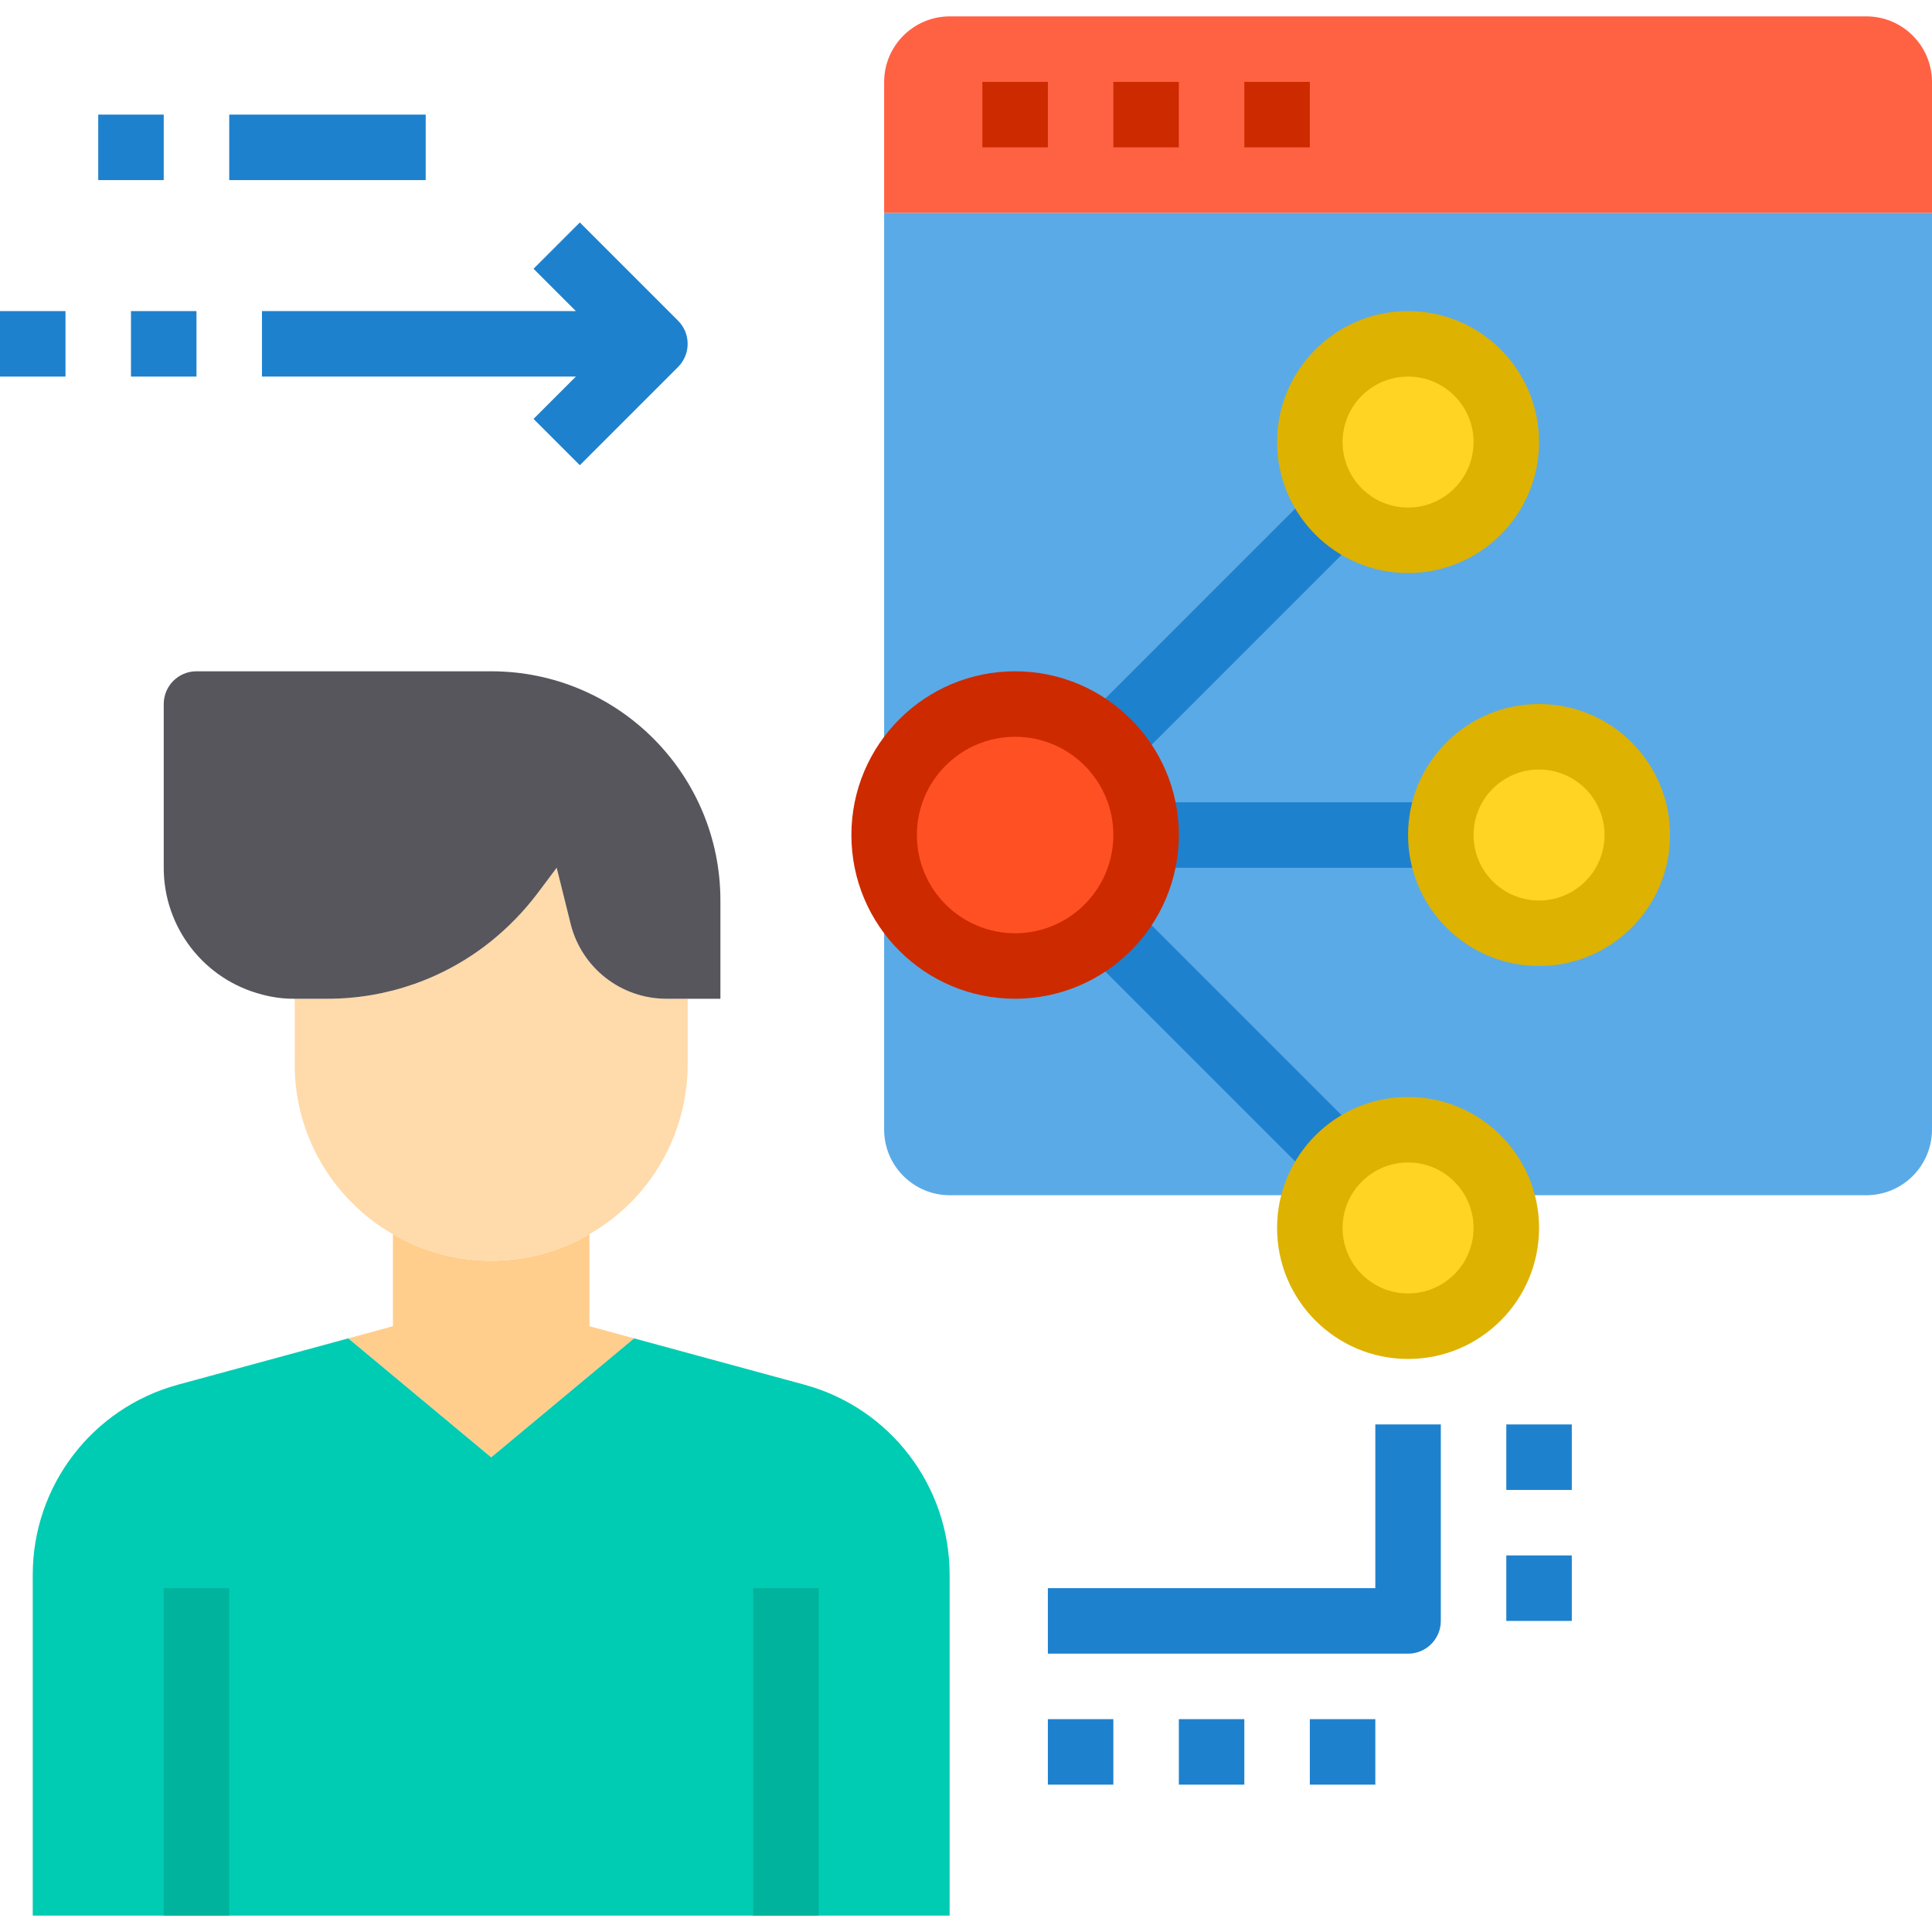<svg height="472pt" viewBox="0 -3 472 471" width="472pt" xmlns="http://www.w3.org/2000/svg"><path d="m472 48.5v224c-.027 8.824-7.176 15.973-16 16h-224c-8.824-.027-15.973-7.176-16-16v-224zm0 0" fill="#5aaae7"/><path d="m366.559 288.5c-2.723-7.77-9.254-13.59-17.281-15.41-8.027-1.82-16.43.617-22.238 6.449-2.543 2.504-4.465 5.574-5.598 8.961-.969 2.555-1.457 5.266-1.441 8 0 13.254 10.746 24 24 24s24-10.746 24-24c.016-2.734-.473-5.445-1.441-8zm0 0" fill="#ffd422"/><path d="m400 200.5c0 13.254-10.746 24-24 24s-24-10.746-24-24 10.746-24 24-24 24 10.746 24 24zm0 0" fill="#ffd422"/><path d="m344 80.5c13.254 0 24 10.746 24 24s-10.746 24-24 24-24-10.746-24-24 10.746-24 24-24zm0 0" fill="#ffd422"/><path d="m270.641 177.859c10.801 10.789 12.477 27.703 4.004 40.402-8.477 12.699-24.738 17.645-38.844 11.812-14.109-5.836-22.133-20.82-19.164-35.793 2.965-14.977 16.098-25.77 31.363-25.781 8.484.016 16.621 3.379 22.641 9.359zm0 0" fill="#ff5023"/><path d="m192 464.5h-184v-83.359c.031-21.637 14.5-40.59 35.359-46.32l41.762-11.359 34.879 29.039 34.879-29.039 41.762 11.359c20.859 5.73 35.328 24.684 35.359 46.32v83.359zm0 0" fill="#00ccb3"/><path d="m154.879 323.461-34.879 29.039-34.879-29.039 10.879-2.961v-22.48c14.832 8.641 33.168 8.641 48 0v22.48zm0 0" fill="#ffce8c"/><path d="m139.441 222.34c2.711 10.652 12.285 18.121 23.277 18.16h5.281v16c.008 17.137-9.145 32.973-24 41.52-14.832 8.641-33.168 8.641-48 0-3.637-2.07-6.973-4.625-9.922-7.598-9.043-8.965-14.117-21.188-14.078-33.922v-16h8c14.551.016 28.668-4.953 40-14.078 4.188-3.375 7.945-7.242 11.199-11.523l4.801-6.398zm0 0" fill="#ffdaaa"/><path d="m120 226.422c-11.332 9.125-25.449 14.094-40 14.078h-8c-2.703.023-5.395-.324-8-1.039-14.133-3.625-24.012-16.371-24-30.961v-40c0-4.418 3.582-8 8-8h72c30.93 0 56 25.07 56 56v24h-13.281c-10.992-.039-20.566-7.508-23.277-18.16l-3.441-13.84-4.801 6.398c-3.254 4.281-7.012 8.148-11.199 11.523zm0 0" fill="#57565c"/><path d="m232 .5h224c8.824.027 15.973 7.176 16 16v32h-256v-32c.027-8.824 7.176-15.973 16-16zm0 0" fill="#ff6243"/><g fill="#1e81ce"><path d="m264.984 228.801 11.312-11.312 56.398 56.398-11.312 11.312zm0 0"/><path d="m264.98 172.203 56.398-56.398 11.312 11.312-56.398 56.398zm0 0"/><path d="m280 192.5h72v16h-72zm0 0"/><path d="m344 400.5h-88v-16h80v-40h16v48c0 4.418-3.582 8-8 8zm0 0"/><path d="m256 416.5h16v16h-16zm0 0"/><path d="m288 416.5h16v16h-16zm0 0"/><path d="m368 344.5h16v16h-16zm0 0"/><path d="m368 376.5h16v16h-16zm0 0"/><path d="m320 416.5h16v16h-16zm0 0"/></g><path d="m240 16.5h16v16h-16zm0 0" fill="#cd2a00"/><path d="m272 16.5h16v16h-16zm0 0" fill="#cd2a00"/><path d="m304 16.5h16v16h-16zm0 0" fill="#cd2a00"/><path d="m165.656 74.844-24-24-11.312 11.312 10.344 10.344h-76.688v16h76.688l-10.344 10.344 11.312 11.312 24-24c3.121-3.125 3.121-8.188 0-11.312zm0 0" fill="#1e81ce"/><path d="m32 72.5h16v16h-16zm0 0" fill="#1e81ce"/><path d="m0 72.5h16v16h-16zm0 0" fill="#1e81ce"/><path d="m56 24.5h48v16h-48zm0 0" fill="#1e81ce"/><path d="m24 24.5h16v16h-16zm0 0" fill="#1e81ce"/><path d="m40 384.5h16v80h-16zm0 0" fill="#00b39d"/><path d="m184 384.5h16v80h-16zm0 0" fill="#00b39d"/><path d="m248 240.5c-22.09 0-40-17.91-40-40s17.91-40 40-40 40 17.91 40 40c-.027 22.082-17.918 39.973-40 40zm0-64c-13.254 0-24 10.746-24 24s10.746 24 24 24 24-10.746 24-24-10.746-24-24-24zm0 0" fill="#cd2a00"/><path d="m376 232.5c-17.672 0-32-14.328-32-32s14.328-32 32-32 32 14.328 32 32-14.328 32-32 32zm0-48c-8.836 0-16 7.164-16 16s7.164 16 16 16 16-7.164 16-16-7.164-16-16-16zm0 0" fill="#ddb200"/><path d="m344 136.5c-17.672 0-32-14.328-32-32s14.328-32 32-32 32 14.328 32 32-14.328 32-32 32zm0-48c-8.836 0-16 7.164-16 16s7.164 16 16 16 16-7.164 16-16-7.164-16-16-16zm0 0" fill="#ddb200"/><path d="m344 328.5c-17.672 0-32-14.328-32-32s14.328-32 32-32 32 14.328 32 32-14.328 32-32 32zm0-48c-8.836 0-16 7.164-16 16s7.164 16 16 16 16-7.164 16-16-7.164-16-16-16zm0 0" fill="#ddb200"/></svg>